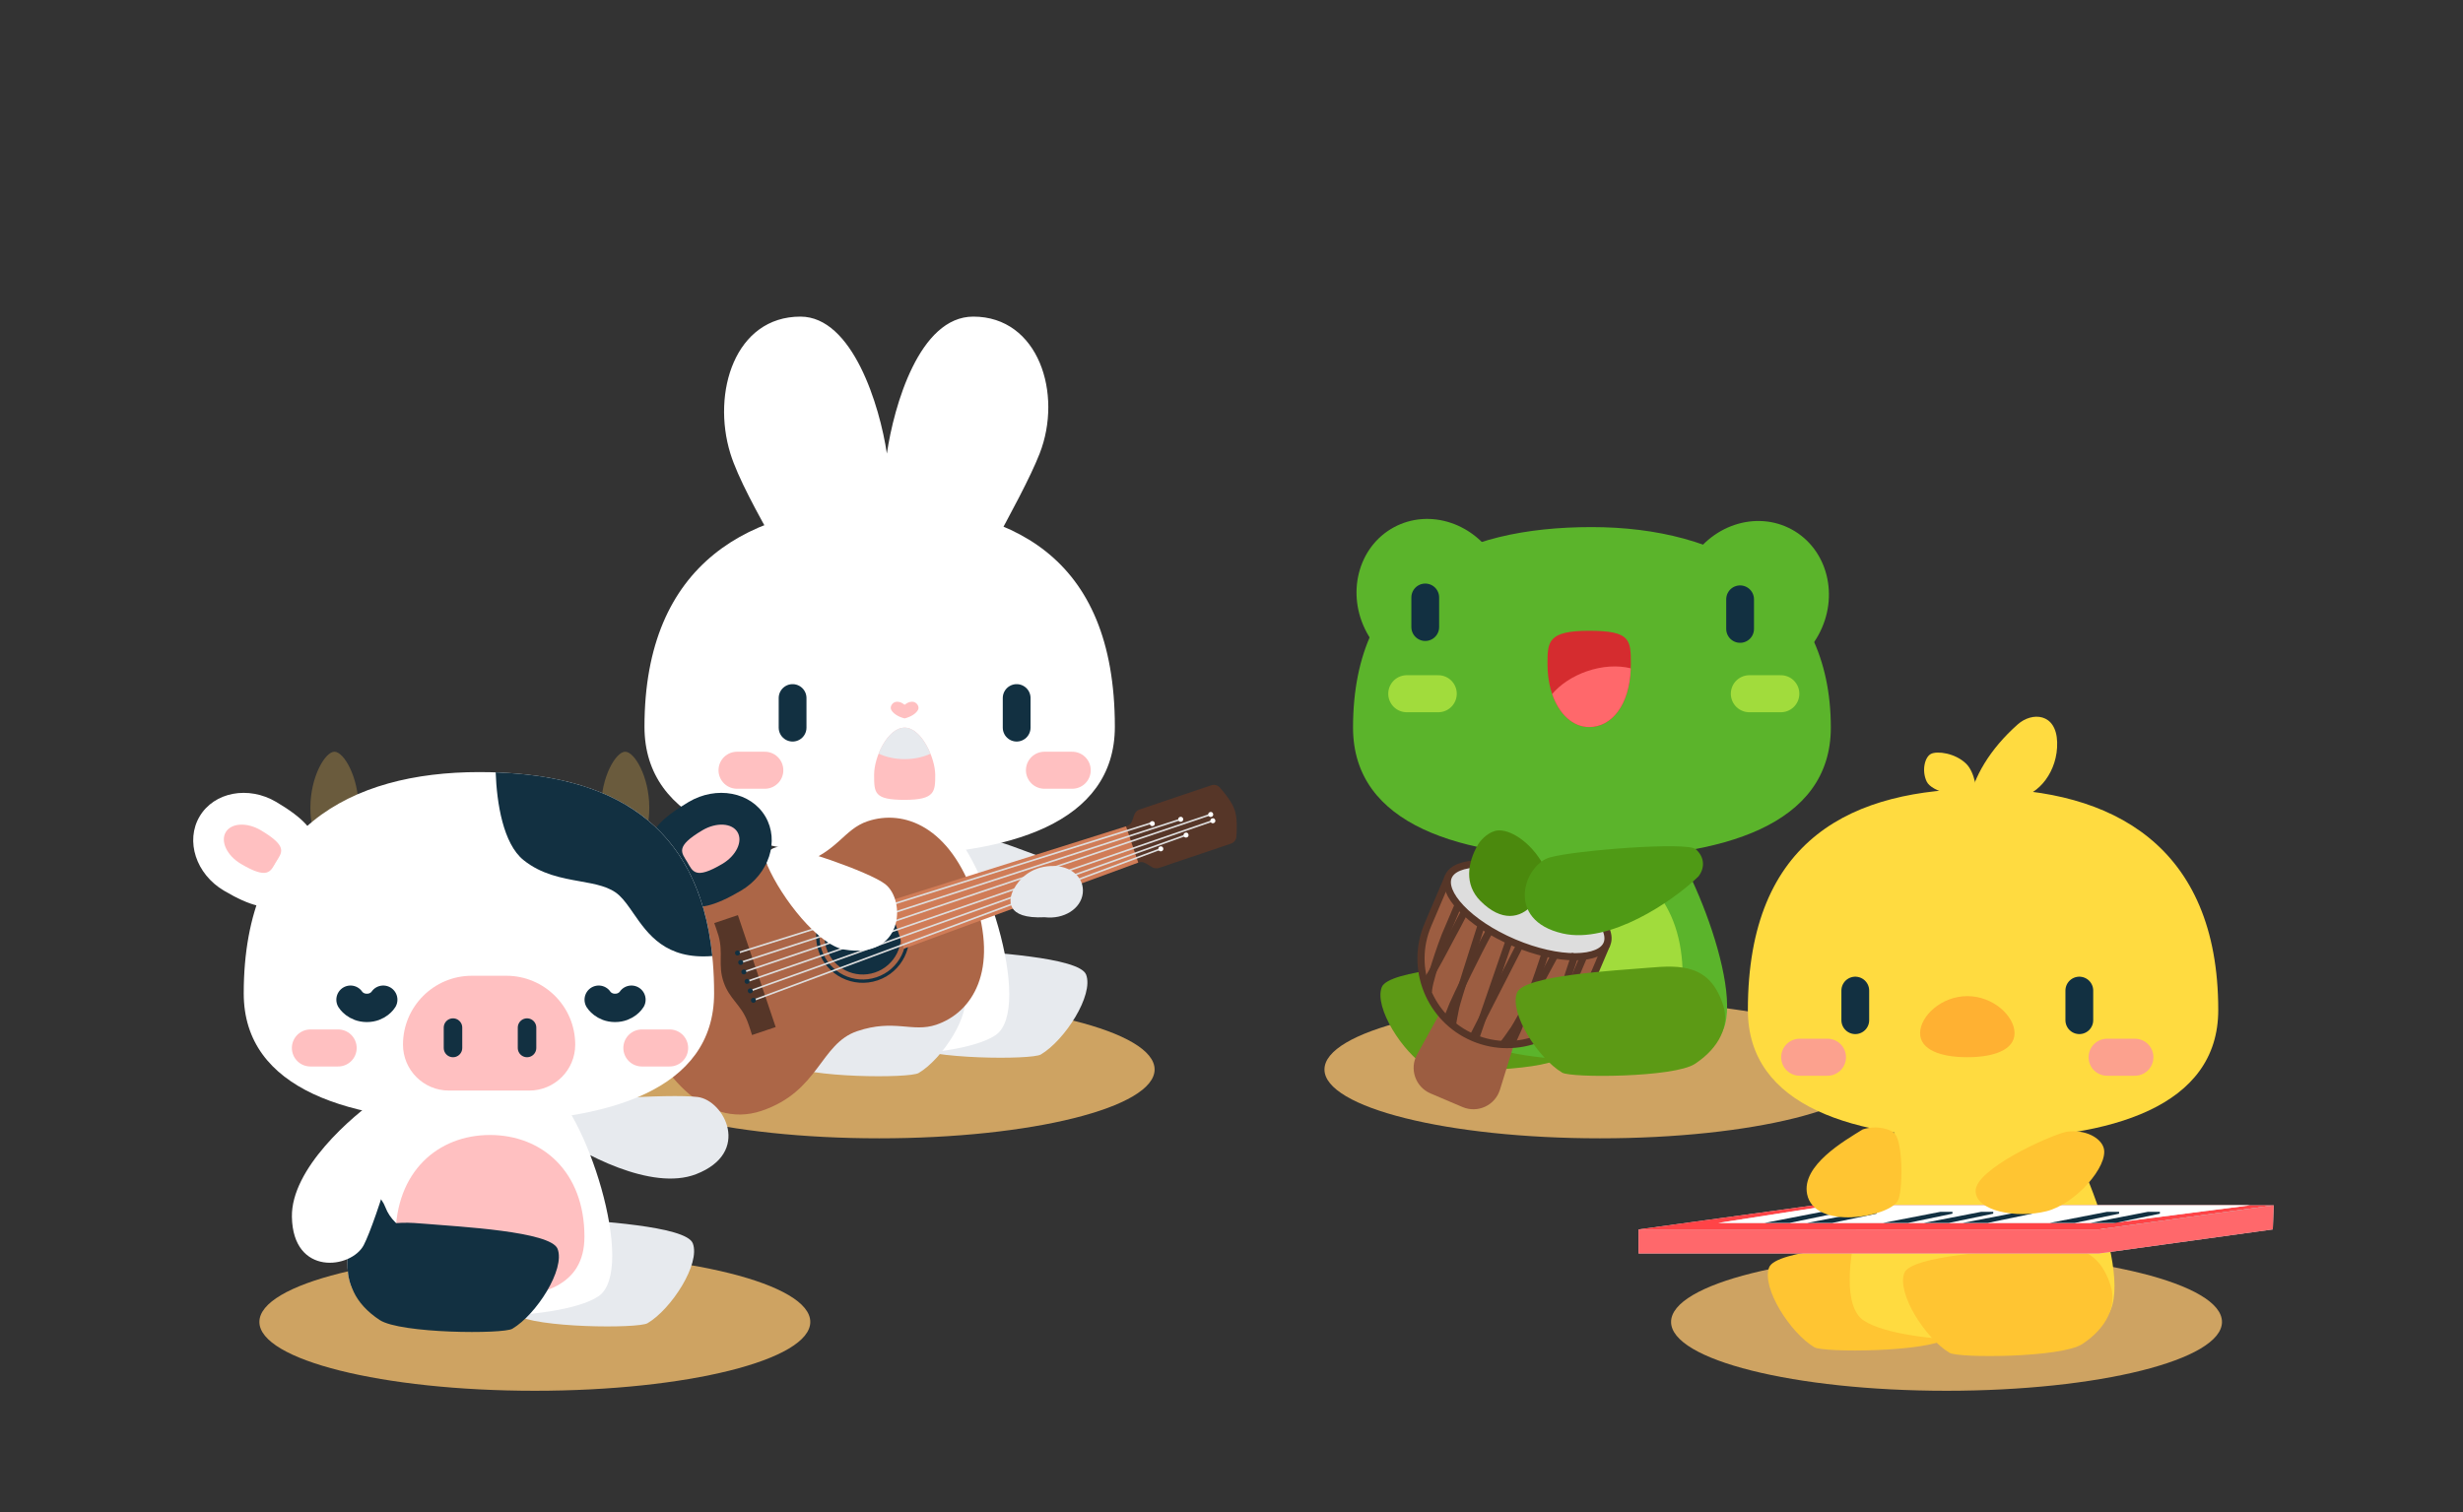 <svg width="1073" height="659" viewBox="0 0 1073 659" fill="none" xmlns="http://www.w3.org/2000/svg">
<rect x="0" y="0" width="1073" height="659" fill="#333333" stroke="none"/>
<ellipse opacity="0.9" cx="383" cy="466" rx="120" ry="30" fill="#DFAF67"/>
<ellipse opacity="0.9" cx="697" cy="466" rx="120" ry="30" fill="#DFAF67"/>
<ellipse opacity="0.9" cx="233" cy="576" rx="120" ry="30" fill="#DFAF67"/>
<ellipse opacity="0.9" cx="848" cy="576" rx="120" ry="30" fill="#DFAF67"/>
<g clip-path="url(#clip0_476_112)">
<path d="M453.437 459.476C449.42 461.852 404.678 461.613 395.639 455.659C384.641 448.414 380.613 438.671 383.263 430.256C388.954 412.192 401.757 412.56 415.876 413.77C429.994 414.98 470.196 417.004 473.156 424.661C476.587 433.536 463.879 453.301 453.437 459.476Z" fill="#E7EAEE"/>
<path d="M459.275 375.288C440.587 369.28 429.78 362.348 414.233 365.293C412.962 366.552 410.396 370.063 410.301 374.033C410.182 378.996 444.463 396.051 455.98 397.714C468.668 399.547 477.683 381.205 459.275 375.288Z" fill="#E7EAEE"/>
<path d="M433.605 451.127C450.902 439.624 427.519 367.87 410.624 358.832C393.729 349.794 366.249 351.163 354.181 358.832C342.112 366.5 312.29 439.35 329.587 451.127C346.885 462.903 416.307 462.629 433.605 451.127Z" fill="white"/>
<path d="M425.978 426.713C425.978 448.234 407.556 453.403 384.833 453.403C362.109 453.403 343.688 448.234 343.688 426.713C343.688 398.421 362.109 382.407 384.833 382.407C407.556 382.407 425.978 398.421 425.978 426.713Z" fill="white"/>
<path d="M318.19 197.628C324.644 218.549 352.279 259.508 358.125 276.636H413.388C419.234 259.508 444.739 218.549 452.92 197.628C463.066 171.681 452.513 137.957 424.012 137.958C400.48 137.958 389.456 176.817 386.362 197.628C383.267 176.817 371.436 137.958 348.711 137.958C320.21 137.958 309.977 171.006 318.19 197.628Z" fill="white"/>
<path d="M485.684 316.658C485.684 358.764 439.512 372.727 383.395 372.727C327.277 372.727 280.766 358.764 280.766 316.658C280.766 244.863 327.277 220.248 383.395 220.248C439.512 220.248 485.684 241.444 485.684 316.658Z" fill="white"/>
<path d="M345.289 304.151V317.059" stroke="#123041" stroke-width="12.101" stroke-linecap="round"/>
<path d="M442.906 304.151V317.059" stroke="#123041" stroke-width="12.101" stroke-linecap="round"/>
<path d="M321.086 335.615H333.187" stroke="#FFC0C1" stroke-width="16.135" stroke-linecap="round"/>
<path d="M455.008 335.615H467.109" stroke="#FFC0C1" stroke-width="16.135" stroke-linecap="round"/>
<path d="M407.428 337.599C407.428 344.869 407.428 348.524 394.116 348.524C380.805 348.524 380.805 345.518 380.805 337.599C380.805 329.679 386.765 317.06 394.116 317.06C401.468 317.06 407.428 330.329 407.428 337.599Z" fill="#FFC0C1"/>
<path fill-rule="evenodd" clip-rule="evenodd" d="M382.758 328.363C385.101 322.43 389.305 317.06 394.101 317.06C398.833 317.06 402.989 322.558 405.349 328.415C402.158 329.904 398.285 330.776 394.11 330.776C389.885 330.776 385.97 329.883 382.758 328.363Z" fill="#E7EAEE"/>
<path d="M390.799 305.765C392.382 305.765 393.108 306.425 394.098 307.085C395.087 306.425 395.813 305.765 397.397 305.765C399.376 305.765 400.526 307.839 400.036 309.065C399.376 310.715 396.957 312.365 394.098 313.026C391.239 312.365 388.819 310.715 388.16 309.065C387.669 307.839 388.819 305.765 390.799 305.765Z" fill="#FFC0C1"/>
<path d="M400.203 467.544C396.186 469.919 351.444 469.68 342.405 463.726C331.407 456.482 327.378 446.739 330.029 438.324C335.72 420.259 348.523 420.627 362.641 421.837C376.76 423.047 416.961 425.071 419.922 432.729C423.353 441.603 410.644 461.369 400.203 467.544Z" fill="#E7EAEE"/>
<g clip-path="url(#clip1_476_112)">
<path d="M407.836 446.519C423.596 441.202 435.213 422.923 424.606 391.483C413.999 360.044 393.682 352.539 377.922 357.856C367.554 361.354 365.04 371.02 348.866 376.477C332.691 381.934 319.798 365.626 294.706 374.092C269.615 382.557 269.112 415.981 277.583 441.087C286.053 466.193 306.702 492.481 331.793 484.016C356.885 475.55 357.263 454.764 373.438 449.307C389.612 443.85 397.467 450.017 407.836 446.519Z" fill="#AC6647"/>
<circle cx="375.842" cy="407.941" r="16.677" transform="rotate(71.356 375.842 407.941)" fill="#123041"/>
<circle cx="375.849" cy="407.941" r="19.577" transform="rotate(71.356 375.849 407.941)" stroke="#123041" stroke-width="1.45"/>
<path d="M527.687 342.174C528.987 341.736 530.423 342.067 531.342 343.085C533.328 345.285 536.676 349.343 537.874 352.894C539.072 356.445 538.867 361.701 538.619 364.655C538.505 366.022 537.563 367.156 536.264 367.594L504.925 378.167C503.923 378.506 502.822 378.389 501.912 377.848L499.034 376.135C498.124 375.593 497.024 375.477 496.021 375.815L495.196 376.093C493.299 376.733 491.242 375.714 490.602 373.817L487.589 364.886C486.949 362.989 487.968 360.932 489.865 360.292L490.943 359.928C491.997 359.572 492.83 358.752 493.202 357.704L494.18 354.941C494.552 353.893 495.385 353.073 496.439 352.717L527.687 342.174Z" fill="#563628"/>
<path d="M386.797 392.768L490.546 360.06L495.877 375.862L393.751 413.379L386.797 392.768Z" fill="#D07C57"/>
<path d="M321.461 398.738L337.918 447.517L327.613 450.993C327.613 450.993 326.473 447.176 325.527 444.81C322.669 437.667 317.779 435.265 315.262 427.995C312.655 420.463 315.197 415.375 313.01 407.711C312.388 405.533 311.156 402.215 311.156 402.215L321.461 398.738Z" fill="#563628"/>
<path d="M321.296 415.248L502.228 358.412" stroke="#DDDDDD" stroke-width="0.725"/>
<path d="M328.236 435.858L505.695 369.864" stroke="#DDDDDD" stroke-width="0.725"/>
<path d="M324.078 423.492L527.438 354.881" stroke="#DDDDDD" stroke-width="0.725"/>
<path d="M528.375 357.629L325.479 427.614" stroke="#DDDDDD" stroke-width="0.725"/>
<path d="M326.869 431.736L516.703 363.862" stroke="#DDDDDD" stroke-width="0.725"/>
<path d="M514.383 356.993L322.695 419.37" stroke="#DDDDDD" stroke-width="0.725"/>
<circle cx="321.294" cy="415.247" r="1.088" transform="rotate(71.356 321.294 415.247)" fill="#123041"/>
<circle cx="322.692" cy="419.37" r="1.088" transform="rotate(71.356 322.692 419.37)" fill="#123041"/>
<circle cx="324.067" cy="423.492" r="1.088" transform="rotate(71.356 324.067 423.492)" fill="#123041"/>
<circle cx="325.466" cy="427.614" r="1.088" transform="rotate(71.356 325.466 427.614)" fill="#123041"/>
<circle cx="326.864" cy="431.736" r="1.088" transform="rotate(71.356 326.864 431.736)" fill="#123041"/>
<circle cx="328.239" cy="435.859" r="1.088" transform="rotate(71.356 328.239 435.859)" fill="#123041"/>
<circle cx="501.997" cy="358.872" r="1.088" transform="rotate(71.356 501.997 358.872)" fill="white"/>
<circle cx="514.38" cy="356.992" r="1.088" transform="rotate(71.356 514.38 356.992)" fill="white"/>
<circle cx="527.45" cy="354.881" r="1.088" transform="rotate(71.356 527.45 354.881)" fill="white"/>
<circle cx="528.38" cy="357.629" r="1.088" transform="rotate(71.356 528.38 357.629)" fill="white"/>
<circle cx="516.708" cy="363.863" r="1.088" transform="rotate(71.356 516.708 363.863)" fill="white"/>
<circle cx="505.708" cy="369.865" r="1.088" transform="rotate(71.356 505.708 369.865)" fill="white"/>
<path d="M471.704 389.225C470.901 395.985 463.48 400.66 455.129 399.668C437.867 400.537 439.254 391.94 441.61 387.474C443.966 383.008 448.971 377.761 457.782 377.348C466.593 376.935 472.507 382.465 471.704 389.225Z" fill="#E7EAEE"/>
</g>
<path d="M367.803 413.746C356.59 411.851 340.598 391.588 334.306 377.068C333.407 374.994 332.407 370.153 339.332 368.908C344.218 368.03 378.776 379.866 385.634 385.232C394.799 392.402 393.502 418.091 367.803 413.746Z" fill="white"/>
</g>
<g clip-path="url(#clip2_476_112)">
<path d="M621.672 464.966C625.689 467.341 670.431 467.102 679.47 461.148C690.468 453.903 694.497 444.16 691.846 435.746C686.155 417.681 673.352 418.049 659.234 419.259C645.115 420.469 604.914 422.493 601.953 430.151C598.522 439.025 611.231 458.791 621.672 464.966Z" fill="#5C9A15"/>
<ellipse cx="32.248" cy="34.751" rx="32.248" ry="34.751" transform="matrix(-0.877 -0.48 -0.48 0.877 808.891 246.2)" fill="#5BB42B"/>
<ellipse cx="623.808" cy="260.306" rx="32.248" ry="34.751" transform="rotate(-28.69 623.808 260.306)" fill="#5BB42B"/>
<path d="M643.13 453.286C625.832 441.784 649.215 370.029 666.11 360.992C683.006 351.954 710.486 353.323 722.554 360.992C734.622 368.66 764.445 441.51 747.147 453.286C729.849 465.063 660.428 464.789 643.13 453.286Z" fill="#5BB42B"/>
<path d="M650.764 425.232C650.764 449.688 669.186 455.562 691.91 455.562C714.633 455.562 733.055 449.688 733.055 425.232C733.055 393.083 714.633 374.885 691.91 374.885C669.186 374.885 650.764 393.083 650.764 425.232Z" fill="#A1DC3C"/>
<path d="M690.629 442.654C690.463 442.655 690.299 442.623 690.146 442.561C689.992 442.498 689.853 442.406 689.735 442.29L684.131 436.653C683.925 436.414 683.817 436.106 683.829 435.79C683.841 435.475 683.973 435.176 684.197 434.953C684.421 434.73 684.722 434.599 685.039 434.587C685.356 434.575 685.666 434.682 685.907 434.887L691.523 440.461C691.641 440.578 691.735 440.716 691.799 440.869C691.863 441.022 691.896 441.185 691.896 441.351C691.896 441.516 691.863 441.68 691.799 441.833C691.735 441.985 691.641 442.124 691.523 442.24C691.41 442.365 691.272 442.467 691.119 442.538C690.965 442.609 690.798 442.648 690.629 442.654Z" fill="#6BB41D"/>
<path d="M685.085 442.654C684.92 442.655 684.757 442.623 684.605 442.561C684.453 442.499 684.314 442.407 684.198 442.291C684.081 442.175 683.988 442.037 683.924 441.885C683.861 441.732 683.828 441.569 683.828 441.404C683.828 441.239 683.861 441.076 683.924 440.923C683.988 440.771 684.081 440.633 684.198 440.517L689.758 434.956C689.874 434.838 690.012 434.745 690.165 434.682C690.317 434.619 690.48 434.586 690.645 434.586C690.81 434.586 690.974 434.619 691.126 434.682C691.278 434.745 691.416 434.838 691.532 434.956C691.765 435.19 691.896 435.506 691.896 435.837C691.896 436.167 691.765 436.484 691.532 436.718L685.96 442.291C685.727 442.522 685.413 442.652 685.085 442.654Z" fill="#6BB41D"/>
<path d="M589.448 317.014C589.448 359.566 636.347 373.676 693.348 373.676C750.35 373.676 797.594 359.566 797.594 317.014C797.594 255.888 750.35 229.668 693.348 229.668C636.347 229.668 589.448 251.047 589.448 317.014Z" fill="#5BB42B"/>
<path d="M758.071 261.131V274.039" stroke="#123041" stroke-width="12.101" stroke-linecap="round"/>
<path d="M620.906 260.325V273.233" stroke="#123041" stroke-width="12.101" stroke-linecap="round"/>
<path d="M775.812 302.277H762.097" stroke="#A1DC3C" stroke-width="16.135" stroke-linecap="round"/>
<path d="M626.57 302.277H612.855" stroke="#A1DC3C" stroke-width="16.135" stroke-linecap="round"/>
<path d="M674.164 289.413C674.164 279.72 674.164 274.846 692.316 274.846C710.469 274.846 710.469 278.854 710.469 289.413C710.469 306.714 702.342 316.798 692.316 316.798C682.291 316.798 674.164 305.504 674.164 289.413Z" fill="#D52C2F"/>
<path fill-rule="evenodd" clip-rule="evenodd" d="M710.447 291.205C709.905 307.409 701.998 316.799 692.324 316.799C685.3 316.799 679.207 311.254 676.189 302.399C679.7 298.299 684.894 294.743 691.165 292.545C698.01 290.145 704.863 289.809 710.447 291.205Z" fill="#FF686B"/>
<g clip-path="url(#clip3_476_112)">
<path d="M638.522 421.117C641.521 415.683 648.145 413.4 653.856 415.831L659.589 418.271C665.299 420.702 668.245 427.059 666.408 432.987L653.447 474.818C651.325 481.668 643.746 485.18 637.148 482.371L623.212 476.439C616.614 473.631 613.892 465.734 617.357 459.456L638.522 421.117Z" fill="#9C5D41"/>
<path d="M630.389 383.375L699.435 412.766L691.108 432.329C682.992 451.396 660.956 460.273 641.89 452.157C622.823 444.041 613.946 422.005 622.061 402.939L630.389 383.375Z" fill="#9C5D41" stroke="#563628" stroke-width="3.127"/>
<path d="M700.044 411.328C699.336 412.99 697.838 414.362 695.483 415.34C693.119 416.322 689.99 416.858 686.265 416.878C678.82 416.918 669.302 414.893 659.52 410.729C649.738 406.566 641.681 401.109 636.549 395.716C633.981 393.017 632.199 390.391 631.267 388.006C630.339 385.631 630.29 383.6 630.998 381.937C631.705 380.275 633.203 378.903 635.559 377.925C637.923 376.943 641.051 376.407 644.776 376.387C652.221 376.347 661.739 378.372 671.521 382.535C681.304 386.699 689.361 392.156 694.493 397.549C697.061 400.248 698.843 402.874 699.774 405.259C700.702 407.634 700.752 409.665 700.044 411.328Z" fill="#DDDDDD" stroke="#563628" stroke-width="3.127"/>
<path d="M661.992 412.12L641.726 451.748" stroke="#563628" stroke-width="3.127"/>
<path d="M657.398 410.159L642.886 452.236" stroke="#563628" stroke-width="3.127"/>
<path d="M645.148 403.585C641.794 413.995 634.904 435.63 634.18 438.887C633.456 442.145 632.859 445.764 632.651 447.167" stroke="#563628" stroke-width="3.127"/>
<path d="M649.039 405.396C643.769 414.784 634.182 434.83 632.958 437.707C631.692 440.68 631.053 442.827 630.291 443.971" stroke="#563628" stroke-width="3.127"/>
<path d="M677.445 415.979C672.268 425.613 661.452 445.576 659.606 448.356C657.76 451.137 655.565 454.075 654.698 455.197" stroke="#563628" stroke-width="3.127"/>
<path d="M673.445 414.428C670.332 424.734 662.53 445.54 661.305 448.417C660.04 451.39 658.935 453.339 658.639 454.681" stroke="#563628" stroke-width="3.127"/>
<path d="M635.266 394.284C633.674 398.024 630.294 405.964 629.51 407.805C628.53 410.107 621.599 429.584 622.345 432.621" stroke="#563628" stroke-width="3.127"/>
<path d="M690.25 415.991C688.658 419.731 685.278 427.671 684.494 429.512C683.515 431.814 674.282 450.312 671.576 451.879" stroke="#563628" stroke-width="3.127"/>
<path d="M638.234 396.905C636.109 401.098 632.962 406.895 631.327 409.937C630.107 412.208 623.686 424.695 620.576 428.808" stroke="#563628" stroke-width="3.127"/>
<path d="M686.298 415.672C684.748 420.11 682.752 426.396 681.693 429.684C680.902 432.138 676.353 445.421 675.545 450.514" stroke="#563628" stroke-width="3.127"/>
</g>
<path d="M680.579 467.386C684.596 469.761 729.337 469.522 738.376 463.568C749.375 456.323 753.403 446.58 750.752 438.166C745.062 420.101 732.258 420.469 718.14 421.679C704.022 422.889 663.82 424.913 660.86 432.57C657.428 441.445 670.137 461.211 680.579 467.386Z" fill="#5C9A15"/>
<path d="M644.944 392.576C637.778 385.373 639.392 375.809 643.83 368.103C644.722 366.553 647.461 363.176 651.275 362.069C656.043 360.686 664.946 365.082 671.217 374.885C677.487 384.688 663.599 411.325 644.944 392.576Z" fill="#4B890D"/>
<path d="M680.825 406.755C701.155 411.385 728.557 392.922 739.912 381.901C742.736 378.271 742.736 373.595 738.77 370.019C735.084 366.694 686.428 370.462 675.221 373.594C664.014 376.727 655.412 400.967 680.825 406.755Z" fill="#4F9A15"/>
</g>
<g clip-path="url(#clip4_476_112)">
<path d="M120.384 349.452C144.808 363.906 137.263 371.112 130.953 381.774C124.642 392.437 121.461 402.225 97.533 388.065C85.386 380.876 80.654 366.405 86.965 355.742C93.275 345.08 108.237 342.263 120.384 349.452Z" fill="white"/>
<path d="M156.195 351.923C156.195 365.386 151.499 365.465 145.707 365.465C139.914 365.465 135.219 365.386 135.219 351.923C135.219 338.461 141.647 327.547 145.707 327.547C149.767 327.547 156.195 338.461 156.195 351.923Z" fill="#6A5B3D"/>
<path d="M282.859 351.923C282.859 365.386 278.163 365.465 272.371 365.465C266.578 365.465 261.883 365.386 261.883 351.923C261.883 338.461 268.311 327.547 272.371 327.547C276.431 327.547 282.859 338.461 282.859 351.923Z" fill="#6A5B3D"/>
<path d="M299.991 349.452C275.567 363.906 283.112 371.112 289.422 381.774C295.733 392.437 298.914 402.225 322.842 388.065C334.989 380.876 339.721 366.405 333.41 355.742C327.1 345.08 312.138 342.263 299.991 349.452Z" fill="#123041"/>
<path d="M306.008 361.773C293.836 368.977 296.987 371.54 299.382 375.586C301.776 379.632 302.753 383.482 314.679 376.424C320.733 372.841 323.7 366.657 321.306 362.611C318.911 358.566 312.063 358.191 306.008 361.773Z" fill="#FFC0C1"/>
<path d="M113.64 361.773C125.813 368.977 122.661 371.54 120.267 375.586C117.873 379.632 116.896 383.482 104.97 376.424C98.916 372.841 95.949 366.657 98.343 362.611C100.737 358.566 107.586 358.191 113.64 361.773Z" fill="#FFC0C1"/>
<path d="M303.257 511.618C283.821 519.17 253.275 502.57 240.432 493.326C239.812 491.648 238.972 487.382 240.565 483.744C242.556 479.196 292.41 476.534 303.955 477.995C315.499 479.456 327.551 502.179 303.257 511.618Z" fill="#E7EAEE"/>
<path d="M282.093 576.56C278.076 578.935 233.335 578.696 224.296 572.742C213.297 565.498 209.269 555.755 211.92 547.34C217.61 529.275 230.414 529.643 244.532 530.853C258.65 532.064 298.852 534.088 301.812 541.745C305.244 550.619 292.535 570.385 282.093 576.56Z" fill="#E7EAEE"/>
<path d="M260.644 564.882C277.941 553.379 254.558 481.625 237.663 472.587C220.768 463.549 193.288 464.918 181.22 472.587C169.151 480.255 139.329 553.105 156.626 564.882C173.924 576.658 243.346 576.384 260.644 564.882Z" fill="white"/>
<path fill-rule="evenodd" clip-rule="evenodd" d="M214.405 573.533C214.54 569.287 214.4 560.626 211.447 555.46C206.72 547.191 191.278 541.745 191.278 541.745C185.093 540.804 171.754 536.34 167.882 526.013C166.233 521.616 162.429 518.672 158.034 516.751C151.131 537.534 147.892 558.951 156.603 564.882C166.023 571.295 190.904 574.135 214.405 573.533Z" fill="#123041"/>
<path d="M254.611 538.854C254.611 560.375 236.189 565.544 213.465 565.544C190.742 565.544 172.32 560.375 172.32 538.854C172.32 510.562 190.742 494.548 213.465 494.548C236.189 494.548 254.611 510.562 254.611 538.854Z" fill="#FFC0C1"/>
<path d="M213.121 558.283C213.287 558.284 213.451 558.252 213.604 558.19C213.758 558.128 213.897 558.036 214.015 557.92L219.619 552.283C219.825 552.043 219.933 551.735 219.921 551.42C219.909 551.104 219.777 550.805 219.553 550.582C219.329 550.359 219.028 550.228 218.711 550.216C218.394 550.204 218.084 550.311 217.843 550.517L212.227 556.091C212.109 556.207 212.015 556.346 211.951 556.498C211.887 556.651 211.854 556.815 211.854 556.98C211.854 557.146 211.887 557.309 211.951 557.462C212.015 557.615 212.109 557.753 212.227 557.87C212.34 557.995 212.478 558.096 212.631 558.167C212.785 558.238 212.952 558.277 213.121 558.283Z" fill="#FF8D8D"/>
<path d="M218.665 558.283C218.83 558.284 218.993 558.252 219.145 558.19C219.297 558.128 219.436 558.036 219.552 557.921C219.669 557.804 219.762 557.666 219.826 557.514C219.889 557.362 219.922 557.198 219.922 557.033C219.922 556.868 219.889 556.705 219.826 556.553C219.762 556.4 219.669 556.262 219.552 556.146L213.992 550.585C213.876 550.468 213.738 550.375 213.585 550.311C213.433 550.248 213.27 550.215 213.105 550.215C212.94 550.215 212.776 550.248 212.624 550.311C212.472 550.375 212.334 550.468 212.218 550.585C211.985 550.819 211.854 551.136 211.854 551.466C211.854 551.796 211.985 552.113 212.218 552.347L217.79 557.921C218.023 558.151 218.337 558.282 218.665 558.283Z" fill="#FF8D8D"/>
<path d="M223.195 578.98C219.178 581.355 174.436 581.116 165.397 575.162C154.399 567.918 150.37 558.175 153.021 549.76C158.712 531.695 171.515 532.063 185.633 533.273C199.752 534.484 239.953 536.507 242.914 544.165C246.345 553.039 233.636 572.805 223.195 578.98Z" fill="#123041"/>
<path d="M127.168 530.217C126.81 509.369 152.956 486.456 166.073 477.605C167.862 477.605 172.155 478.294 175.017 481.047C178.595 484.489 163.838 532.183 158.471 542.509C153.105 552.834 127.615 556.276 127.168 530.217Z" fill="white"/>
<path d="M311.098 432.831C311.098 474.937 264.927 488.9 208.809 488.9C152.691 488.9 106.18 474.937 106.18 432.831C106.18 361.036 152.691 336.421 208.809 336.421C264.927 336.421 311.098 357.618 311.098 432.831Z" fill="white"/>
<path fill-rule="evenodd" clip-rule="evenodd" d="M215.943 336.54C216.414 349.975 219.22 367.596 228.023 374.722C235.765 380.989 244.699 382.585 252.682 384.011C259.505 385.23 265.633 386.325 269.729 390.106C271.905 392.115 273.836 394.902 275.926 397.922C282.227 407.02 289.984 418.222 310.318 416.567C304.304 357.378 264.584 338.187 215.943 336.54Z" fill="#123041"/>
<path d="M166.961 435.6C166.961 435.6 164.767 439.165 159.832 439.165C154.896 439.165 152.702 435.6 152.702 435.6" stroke="#123041" stroke-width="12.357" stroke-linecap="round"/>
<path d="M275.086 435.6C275.086 435.6 272.892 439.165 267.957 439.165C263.021 439.165 260.827 435.6 260.827 435.6" stroke="#123041" stroke-width="12.357" stroke-linecap="round"/>
<path d="M175.562 455.178C175.562 438.603 188.999 425.166 205.574 425.166H220.58C237.155 425.166 250.592 438.603 250.592 455.178C250.592 466.228 241.634 475.186 230.584 475.186H195.57C184.52 475.186 175.562 466.228 175.562 455.178Z" fill="#FFC0C1"/>
<path d="M197.344 447.755V456.63" stroke="#123041" stroke-width="8.068" stroke-linecap="round"/>
<path d="M229.602 447.755L229.602 456.63" stroke="#123041" stroke-width="8.068" stroke-linecap="round"/>
<path d="M135.219 456.63H147.32" stroke="#FFC0C1" stroke-width="16.135" stroke-linecap="round"/>
<path d="M279.625 456.63H291.727" stroke="#FFC0C1" stroke-width="16.135" stroke-linecap="round"/>
</g>
<path d="M790.438 587.048C794.455 589.423 839.197 589.184 848.236 583.23C859.234 575.986 863.262 566.242 860.612 557.828C854.921 539.763 842.118 540.131 827.999 541.341C813.881 542.551 773.679 544.575 770.719 552.233C767.288 561.107 779.996 580.873 790.438 587.048Z" fill="#FFC532"/>
<path d="M811.895 575.369C794.598 563.867 817.981 492.112 834.876 483.075C851.771 474.037 879.251 475.406 891.319 483.075C903.388 490.743 933.21 563.593 915.913 575.369C898.615 587.146 829.193 586.872 811.895 575.369Z" fill="#FFDB40"/>
<path d="M859.41 564.737C859.245 564.738 859.08 564.706 858.927 564.644C858.773 564.582 858.634 564.49 858.516 564.374L852.912 558.737C852.706 558.497 852.598 558.189 852.61 557.874C852.623 557.558 852.754 557.259 852.978 557.036C853.203 556.813 853.503 556.683 853.82 556.67C854.137 556.658 854.447 556.765 854.688 556.971L860.305 562.545C860.423 562.661 860.516 562.8 860.58 562.953C860.644 563.105 860.677 563.269 860.677 563.434C860.677 563.6 860.644 563.763 860.58 563.916C860.516 564.069 860.423 564.207 860.305 564.324C860.191 564.449 860.053 564.55 859.9 564.621C859.746 564.692 859.58 564.732 859.41 564.737Z" fill="#F9A318"/>
<path d="M853.866 564.737C853.702 564.738 853.539 564.706 853.386 564.644C853.234 564.582 853.096 564.49 852.979 564.375C852.862 564.258 852.769 564.12 852.705 563.968C852.642 563.816 852.609 563.652 852.609 563.487C852.609 563.322 852.642 563.159 852.705 563.007C852.769 562.855 852.862 562.716 852.979 562.6L858.539 557.039C858.656 556.922 858.794 556.829 858.946 556.766C859.098 556.702 859.262 556.669 859.427 556.669C859.591 556.669 859.755 556.702 859.907 556.766C860.059 556.829 860.198 556.922 860.314 557.039C860.546 557.273 860.677 557.59 860.677 557.92C860.677 558.25 860.546 558.567 860.314 558.801L854.741 564.375C854.508 564.606 854.194 564.736 853.866 564.737Z" fill="#F9A318"/>
<path d="M849.336 589.468C853.353 591.843 898.095 591.604 907.134 585.65C918.133 578.405 922.161 568.662 919.51 560.248C913.819 542.183 901.016 542.551 886.898 543.761C872.779 544.971 832.578 546.995 829.617 554.653C826.186 563.527 838.895 583.293 849.336 589.468Z" fill="#FFC532"/>
<path d="M761.456 440.093C761.456 482.199 807.628 496.162 863.746 496.162C919.863 496.162 966.375 482.199 966.375 440.093C966.375 368.298 919.863 343.683 863.746 343.683C807.628 343.683 761.456 364.879 761.456 440.093Z" fill="#FFDB40"/>
<path d="M930.055 460.664H917.953" stroke="#FCA18E" stroke-width="16.135" stroke-linecap="round"/>
<path d="M796.133 460.664H784.031" stroke="#FCA18E" stroke-width="16.135" stroke-linecap="round"/>
<path d="M905.852 431.62V444.528" stroke="#123041" stroke-width="12.101" stroke-linecap="round"/>
<path d="M808.25 431.62V444.528" stroke="#123041" stroke-width="12.101" stroke-linecap="round"/>
<path d="M836.488 450.175C836.488 457.527 845.698 460.663 857.06 460.663C868.422 460.663 877.633 457.527 877.633 450.175C877.633 442.824 868.422 434.04 857.06 434.04C845.698 434.04 836.488 442.824 836.488 450.175Z" fill="#FFB132"/>
<path d="M879.035 315.624C866.797 326.477 859.766 338.649 857.686 349.726L879.223 347.43C888.092 346.484 896.587 336.031 896.195 323.342C895.803 310.654 885.259 310.105 879.035 315.624Z" fill="#FFDB40"/>
<path d="M856.545 332.768C860.356 336.488 861.319 344.596 861.324 348.185C853.943 347.503 841.557 345.234 839.336 340.507C837.114 335.78 838.5 329.903 841.204 328.503C843.908 327.102 851.782 328.117 856.545 332.768Z" fill="#FFDB40"/>
<path d="M790.068 525.205H990.549L914.31 535.693H713.828L790.068 525.205Z" fill="#D9D9D9"/>
<path d="M790.068 525.205H990.549L914.31 535.693H713.828L790.068 525.205Z" fill="#FF4447"/>
<path d="M797.744 525.205H980.073L920.373 532.869H748.531L797.744 525.205Z" fill="#D9D9D9"/>
<path d="M797.744 525.205H980.073L920.373 532.869H748.531L797.744 525.205Z" fill="white"/>
<path d="M990.146 535.693L914.31 546.181H713.828V535.693H914.31L990.549 525.205L990.146 535.693Z" fill="#D9D9D9"/>
<path d="M990.146 535.693L914.31 546.181H713.828V535.693H914.31L990.549 525.205L990.146 535.693Z" fill="#FF686B"/>
<path d="M768.711 532.869L793.721 528.029H798.965V528.836L779.602 532.869H776.375H768.711Z" fill="#123041"/>
<path d="M787.25 532.869L812.26 528.029H817.504V528.836L798.141 532.869H794.914H787.25Z" fill="#123041"/>
<path d="M820.328 532.869L845.338 528.029H850.582V528.836L831.219 532.869H827.992H820.328Z" fill="#123041"/>
<path d="M838.094 532.869L863.104 528.029H868.348V528.836L848.985 532.869H845.758H838.094Z" fill="#123041"/>
<path d="M855.031 532.869L880.041 528.029H885.285V528.836L865.923 532.869H862.696H855.031Z" fill="#123041"/>
<path d="M892.93 532.869L917.939 528.029H923.183V528.836L903.821 532.869H900.594H892.93Z" fill="#123041"/>
<path d="M910.695 532.869L935.705 528.029H940.949V528.836L921.587 532.869H918.36H910.695Z" fill="#123041"/>
<path d="M787.271 520.364C784.689 507.779 803.675 496.968 811.474 492.127C817.525 490.111 823.979 491.993 825.593 494.144C829.223 498.985 828.885 519.439 826.802 523.188C822.769 530.449 790.498 536.096 787.271 520.364Z" fill="#FFC532"/>
<path d="M916.513 500.347C915.335 495.87 908.576 491.949 900.181 493.155C891.785 495.166 860.672 509.565 860.672 518.887C860.672 527.777 878.596 531.004 891.504 527.777C904.412 524.55 918.53 508.011 916.513 500.347Z" fill="#FFC532"/>
<defs>
<clipPath id="clip0_476_112">
<rect width="332.388" height="367.886" fill="white" transform="translate(244.461 132.31)"/>
</clipPath>
<clipPath id="clip1_476_112">
<rect width="125.438" height="295.105" fill="white" transform="translate(531.336 290.437) rotate(71.356)"/>
</clipPath>
<clipPath id="clip2_476_112">
<rect width="226.702" height="303.344" fill="white" transform="matrix(-1 0 0 1 805.672 208.691)"/>
</clipPath>
<clipPath id="clip3_476_112">
<rect width="78.168" height="125.069" fill="white" transform="translate(636.172 365.79) rotate(23.058)"/>
</clipPath>
<clipPath id="clip4_476_112">
<rect width="254.132" height="277.528" fill="white" transform="translate(82.781 313.832)"/>
</clipPath>
</defs>
</svg>
